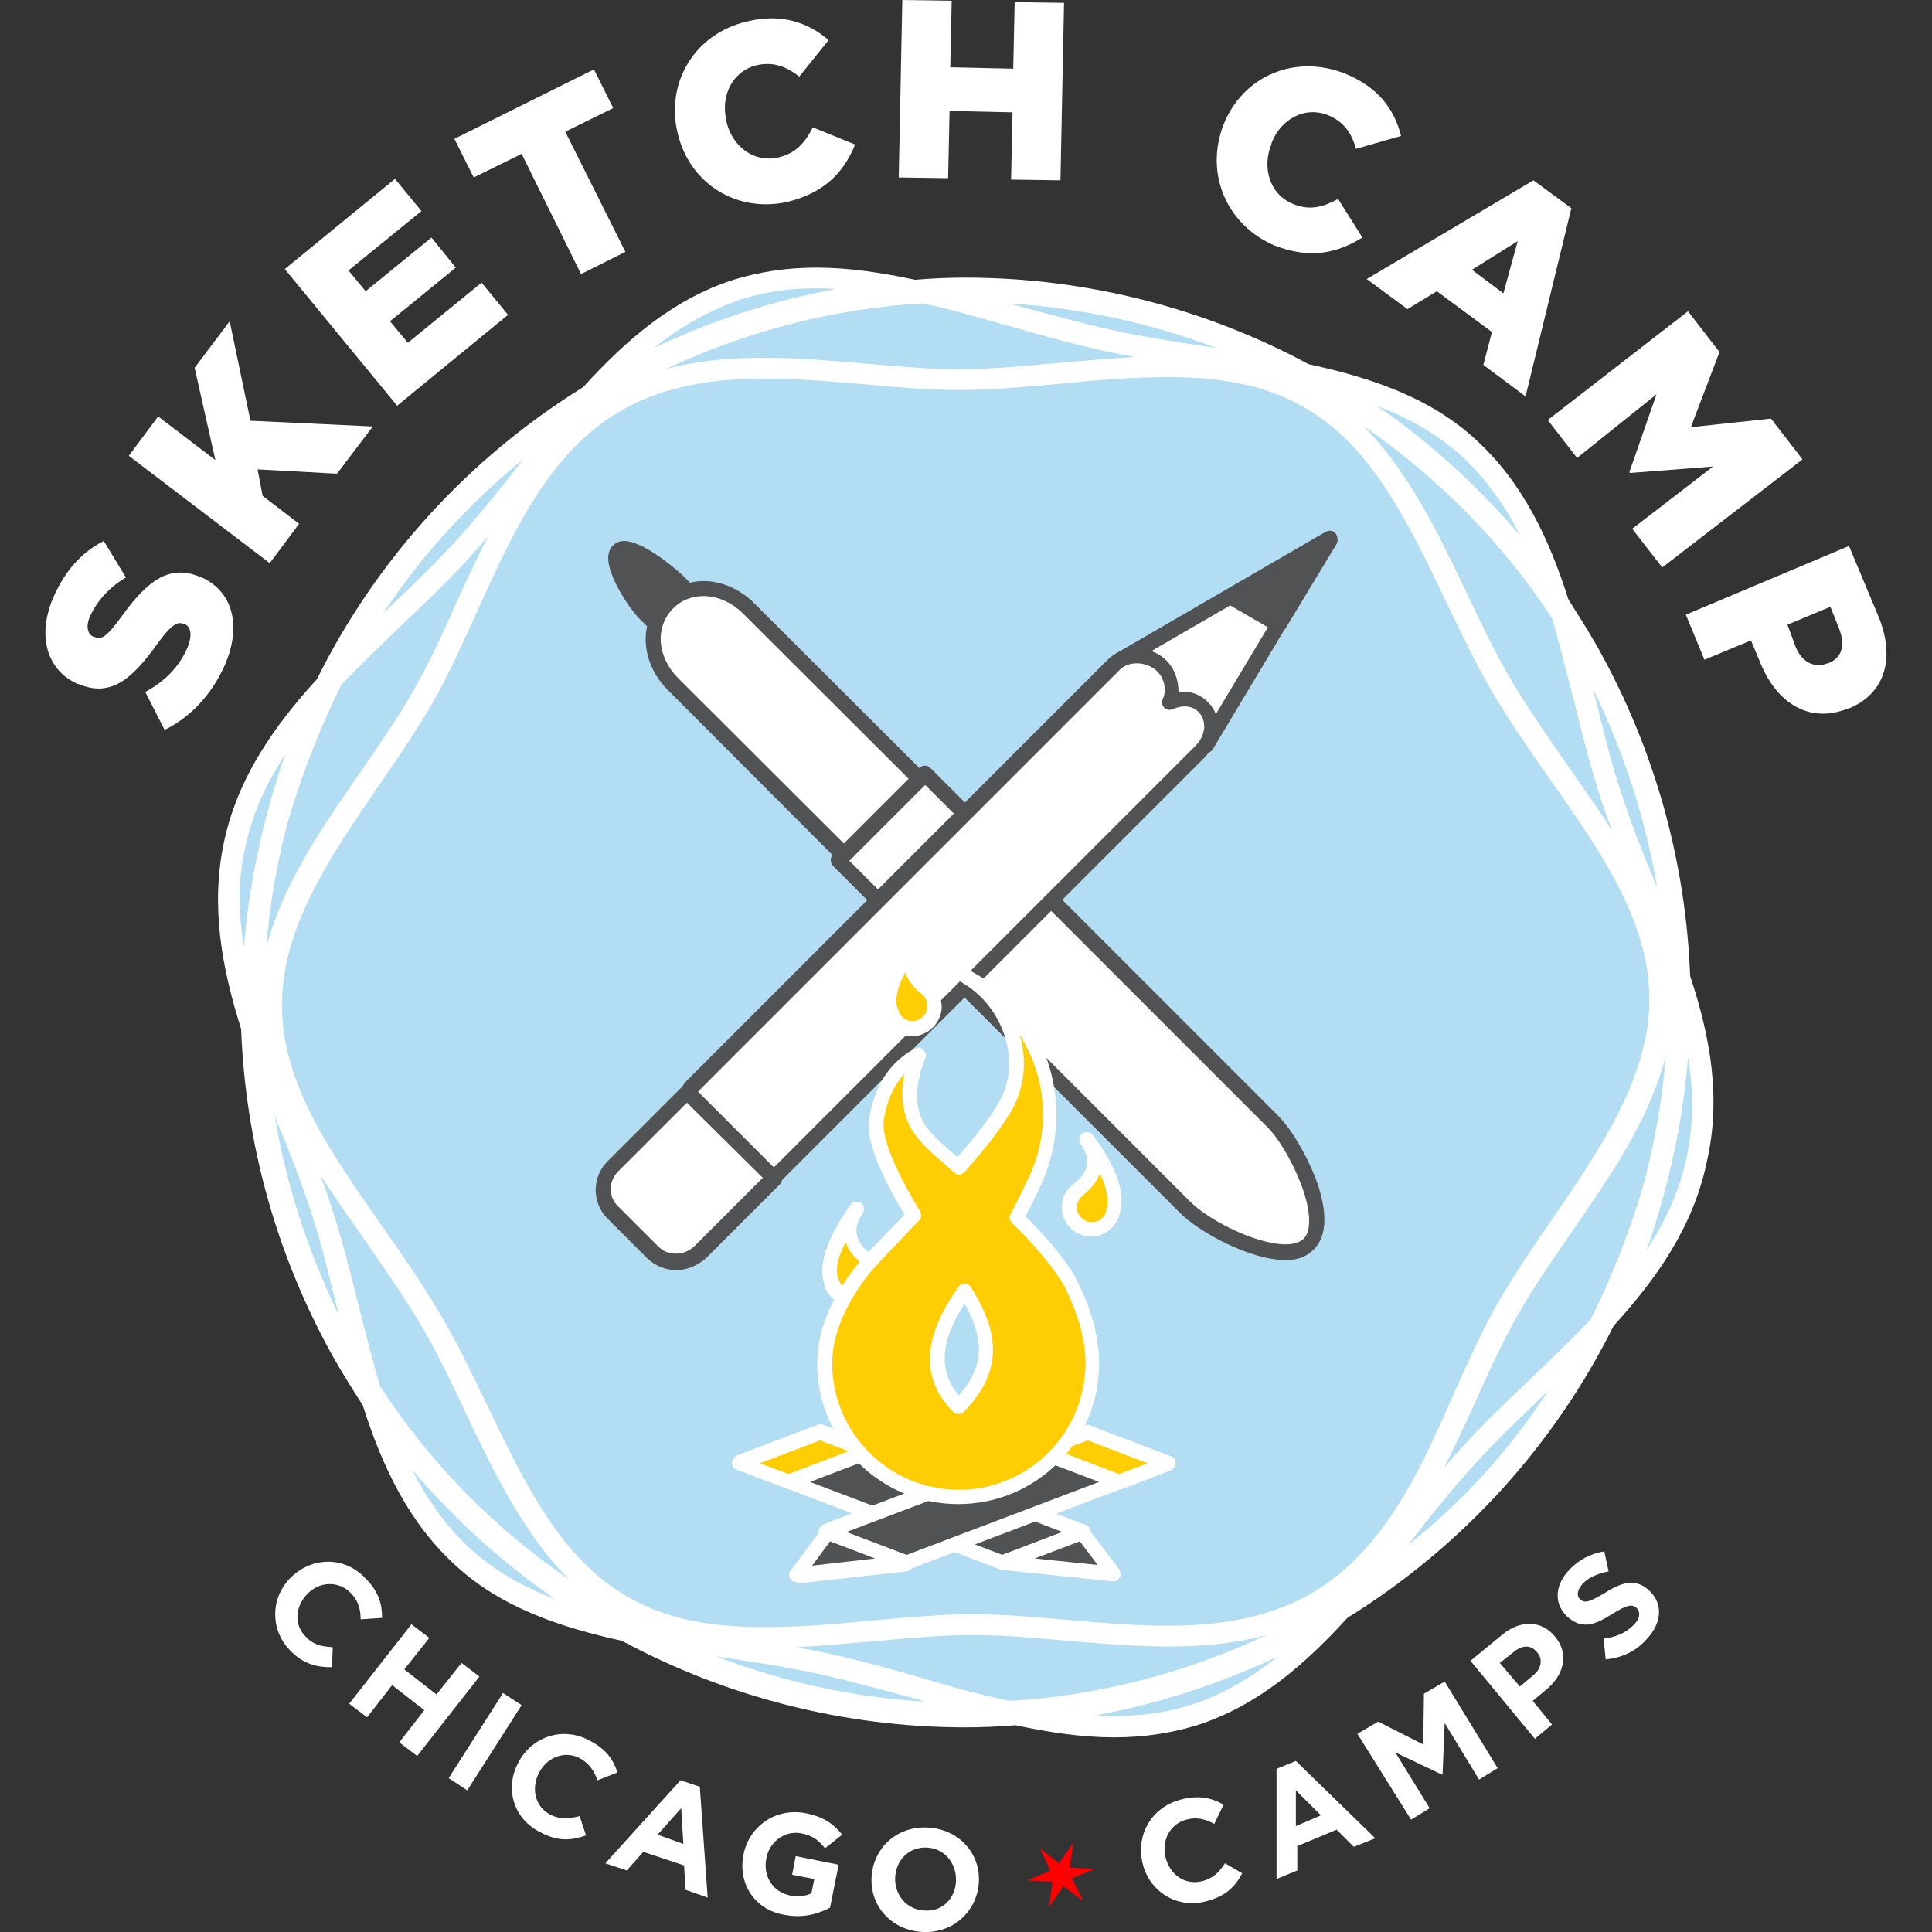 <?xml version="1.0" encoding="utf-8"?>
<!-- Generator: Adobe Illustrator 18.1.0, SVG Export Plug-In . SVG Version: 6.00 Build 0)  -->
<!DOCTYPE svg PUBLIC "-//W3C//DTD SVG 1.1//EN" "http://www.w3.org/Graphics/SVG/1.1/DTD/svg11.dtd">
<svg version="1.1" id="Layer_1" xmlns="http://www.w3.org/2000/svg" xmlns:xlink="http://www.w3.org/1999/xlink" x="0px" y="0px"
	 viewBox="0 0 270 270" enable-background="new 0 0 270 270" xml:space="preserve">
<rect x="0" y="0" width="270" height="270" fill="#333333" stroke="none"/>
<path fill="#B3DDF2" d="M234.6,136.4c-0.6-15.7-4.8-31.1-12.7-45.1c-1.3-2.3-2.6-4.4-4.1-6.6c-2.7-8.4-6.3-16.2-12.7-22
	c-6.2-5.7-14.3-8.5-22.9-10.4c-14.3-7.7-30.5-11.9-47.2-11.9c-2.3,0-4.6,0.1-6.9,0.3c-4.6-1-9.2-1.6-13.6-1.6
	c-4.1,0-7.9,0.6-11.4,1.7c-8.2,2.7-14.8,8.3-20.7,14.8C66.5,65.4,54,79.2,45.8,95.7c-5.9,6.5-10.9,13.6-12.8,22.4
	c-1.9,8.8-0.3,17.3,2.4,25.6c0.6,15.7,4.8,31.1,12.7,45.1c1.3,2.3,2.6,4.4,4,6.6c2.7,8.4,6.3,16.2,12.7,22
	c6.2,5.7,14.3,8.5,22.9,10.4c14.3,7.7,30.5,11.9,47.2,11.9c0,0,0,0,0,0c2.3,0,4.6-0.1,6.9-0.3c4.6,1,9.2,1.6,13.6,1.6c0,0,0,0,0,0
	c4.1,0,7.9-0.6,11.4-1.7c8.2-2.7,14.8-8.3,20.6-14.8c15.9-9.8,28.4-23.7,36.6-40.2c5.9-6.5,10.9-13.6,12.8-22.4
	C238.9,153.3,237.3,144.7,234.6,136.4z"/>
<path fill="#FFFFFF" d="M236.2,136.4c-0.6-15.9-4.9-31.6-12.9-45.9c-1.3-2.3-2.7-4.5-4.1-6.7c-2.7-8.5-6.4-16.4-13-22.4
	c-6.3-5.8-14.5-8.6-23.3-10.5c-14.5-7.8-31-12.1-48-12.1c-2.3,0-4.7,0.1-7,0.3c-4.7-1-9.3-1.7-13.8-1.7c-4.2,0-8,0.6-11.6,1.7
	c-8.4,2.7-15,8.4-21,15c-16.1,10-28.9,24.1-37.2,40.8c-6,6.6-11.1,13.8-13,22.8c-1.9,8.9-0.3,17.6,2.4,26.1
	c0.6,15.9,4.9,31.6,12.9,45.9c1.3,2.3,2.7,4.5,4.1,6.7c2.7,8.5,6.4,16.4,13,22.4c6.3,5.8,14.5,8.6,23.2,10.5
	c14.5,7.8,31,12.1,48,12.1c0,0,0,0,0,0c2.3,0,4.7-0.1,7-0.3c4.7,1,9.3,1.7,13.8,1.7c0,0,0,0,0,0c4.2,0,8-0.6,11.6-1.7
	c8.4-2.7,15-8.4,21-15c16.1-10,28.9-24.1,37.2-40.8c6-6.6,11.1-13.8,13-22.8C240.6,153.5,239,144.8,236.2,136.4z M231.6,124.1
	c-0.1-0.3-0.3-0.6-0.4-1c-1.8-4.3-3.4-8.4-4.7-12.5c-1.4-4.2-2.5-8.8-3.6-13.3c-0.1-0.3-0.1-0.6-0.2-0.9
	C227,105.3,230,114.6,231.6,124.1z M222.3,184.4c-2.8,2.9-5.7,5.7-8.6,8.5c-3.3,3.1-6.7,6.4-9.6,9.6c-0.8,0.9-1.6,1.8-2.3,2.7
	c1.5-3.1,3-6.2,4.4-9.3c1.9-4.3,3.8-8.4,5.9-12.1c2.2-3.9,4.9-7.8,7.6-11.7c5.4-7.8,10.9-15.8,13.1-24.6c-0.5,6.3-1.6,12.7-3.4,19
	C227.5,172.8,225.1,178.8,222.3,184.4z M129.2,234.6c-4.5-1.3-9.2-2.6-13.8-3.6c-1.3-0.3-2.7-0.5-4-0.8c3.5-0.2,7-0.5,10.4-0.8
	c4.6-0.4,9.4-0.9,13.9-0.9l0.4,0c4.2,0,8.5,0.4,13.1,0.8c4.6,0.4,9.4,0.8,14.1,0.8c0,0,0,0,0,0c5.2,0,9.7-0.5,13.7-1.6
	c-11.3,5.3-23.5,8.5-35.9,9.2C137.1,236.9,133.2,235.8,129.2,234.6z M50,182c-1.1-4.5-2.3-9.1-3.7-13.4c-0.5-1.5-1-3-1.6-4.5
	c1.9,3,4,5.9,6,8.8c2.7,3.9,5.5,7.9,7.9,11.9c2.4,4,4.5,8.4,6.5,12.7c4,8.4,8.2,17,14.4,23.2c-10.4-7.1-19.4-16.2-26.4-27
	C52,189.9,51,185.9,50,182z M47.7,95.7c2.8-2.9,5.7-5.7,8.6-8.5c3.3-3.1,6.7-6.4,9.6-9.6c0.8-0.9,1.6-1.8,2.3-2.7
	c-1.5,3.1-3,6.2-4.4,9.3c-1.9,4.3-3.8,8.4-5.9,12.1c-2.2,3.9-4.9,7.8-7.6,11.7c-5.4,7.8-10.9,15.8-13.1,24.5
	c0.5-6.3,1.6-12.7,3.4-18.9C42.5,107.4,44.9,101.4,47.7,95.7z M140.8,45.5c4.5,1.3,9.2,2.6,13.8,3.6c1.3,0.3,2.7,0.5,4,0.8
	c-3.5,0.2-7,0.5-10.4,0.8c-4.6,0.4-9.4,0.9-13.9,0.9l-0.4,0c-4.2,0-8.5-0.4-13.1-0.8c-4.6-0.4-9.4-0.8-14.1-0.8
	c-5.2,0-9.7,0.5-13.7,1.6c11.3-5.3,23.5-8.5,35.9-9.2C132.9,43.2,136.8,44.4,140.8,45.5z M220,98.1c1.1,4.5,2.3,9.1,3.7,13.5
	c0.5,1.5,1,3,1.6,4.5c-1.9-3-4-5.9-6-8.8c-2.7-3.9-5.5-7.9-7.9-11.9c-2.4-4-4.5-8.4-6.5-12.7c-4-8.4-8.2-17-14.4-23.2
	c10.3,7.1,19.4,16.2,26.4,26.9C218,90.2,219,94.2,220,98.1z M183.4,222.6c-5.3,3.1-11.8,4.6-20.2,4.6c0,0,0,0,0,0
	c-4.6,0-9.3-0.4-13.9-0.8c-4.4-0.4-9-0.8-13.3-0.8l-0.4,0c-4.6,0-9.4,0.5-14.1,0.9c-4.9,0.5-9.9,0.9-14.7,0.9c-8,0-14-1.3-19-4.2
	c-9.4-5.3-14.5-15.9-19.8-27c-2.1-4.3-4.2-8.8-6.7-12.9c-2.4-4.1-5.3-8.2-8-12.1c-7.1-10.1-13.8-19.7-13.9-30.5
	c-0.1-11.1,6.9-21.2,13.6-31c2.7-3.9,5.4-7.9,7.7-11.9c2.2-3.9,4.1-8.2,6-12.4c4.9-10.8,9.9-22,19.9-27.9c5.3-3.1,11.8-4.6,20.2-4.6
	c4.6,0,9.3,0.4,13.9,0.8c4.4,0.4,9,0.8,13.3,0.8l0.4,0c4.6,0,9.4-0.5,14.1-0.9c4.9-0.5,9.9-0.9,14.7-0.9c8,0,14,1.3,19,4.2
	c9.4,5.3,14.5,15.9,19.8,27c2.1,4.3,4.2,8.8,6.6,12.9c2.4,4.1,5.3,8.2,8,12.1c7.1,10.1,13.8,19.7,13.9,30.5
	c0.1,11.1-6.9,21.2-13.6,31c-2.7,3.9-5.4,7.9-7.7,11.9c-2.2,3.9-4.1,8.2-6,12.4C198.5,205.5,193.4,216.7,183.4,222.6z M204.2,63.7
	c3.4,3.1,6.1,6.9,8.2,11.1c-5.9-6.9-12.6-13-20-18.1C196.8,58.4,200.8,60.6,204.2,63.7z M169.9,48.6c-0.3,0-0.5-0.1-0.8-0.1
	c-4.6-0.7-9.3-1.4-13.8-2.4c-4.5-1-9.1-2.3-13.6-3.5c-0.3-0.1-0.6-0.2-0.9-0.2C150.9,43,160.7,45.1,169.9,48.6z M103.4,41.9
	c3.3-1.1,6.8-1.6,10.6-1.6c0.9,0,1.8,0,2.8,0.1c-8.8,1.6-17.3,4.4-25.4,8.2C95.1,45.7,99,43.4,103.4,41.9z M73.1,64.2
	c-0.2,0.3-0.4,0.5-0.6,0.8c-2.8,3.6-5.8,7.3-8.8,10.6c-2.9,3.2-6.1,6.2-9.5,9.5c-0.2,0.2-0.5,0.5-0.7,0.7
	C58.9,77.6,65.5,70.4,73.1,64.2z M34.3,118.3c1-4.7,3-9,5.6-12.9c-0.9,2.4-1.6,4.8-2.3,7.3c-1.8,6.5-3,13.1-3.5,19.6
	C33.3,127.7,33.2,123,34.3,118.3z M38.4,156c0.1,0.3,0.3,0.6,0.4,1c1.8,4.3,3.4,8.4,4.7,12.5c1.4,4.2,2.5,8.8,3.6,13.3
	c0.1,0.3,0.1,0.6,0.2,0.9C43,174.8,40,165.5,38.4,156z M65.8,216.5c-3.4-3.1-6.1-6.9-8.2-11.1c5.9,6.9,12.6,13,20,18.1
	C73.2,221.8,69.2,219.6,65.8,216.5z M100.1,231.5c0.3,0,0.6,0.1,0.8,0.1c4.6,0.7,9.3,1.4,13.8,2.4c4.5,1,9.1,2.3,13.6,3.5
	c0.3,0.1,0.6,0.2,0.9,0.3C119.1,237.2,109.3,235,100.1,231.5z M166.6,238.2c-3.3,1.1-6.8,1.6-10.6,1.6h0c-0.9,0-1.8,0-2.8-0.1
	c8.8-1.6,17.3-4.4,25.4-8.2C174.9,234.4,171,236.8,166.6,238.2z M196.8,215.9c0.2-0.3,0.4-0.5,0.6-0.8c2.8-3.6,5.8-7.3,8.8-10.6
	c2.9-3.2,6.1-6.2,9.5-9.5c0.2-0.2,0.5-0.5,0.7-0.7C211.1,202.5,204.5,209.8,196.8,215.9z M235.7,161.8c-1,4.7-3,9-5.6,12.9
	c0.9-2.4,1.6-4.8,2.3-7.3c1.8-6.5,3-13.1,3.5-19.6C236.7,152.4,236.7,157.1,235.7,161.8z"/>
<path fill="#FFFFFF" d="M23,102l-2.7-5.3c2.8-1.5,4.8-3.6,5.9-6.2c0.7-1.7,0.5-2.9-0.4-3.3l-0.1,0c-0.9-0.4-1.8,0.1-3.8,2.9
	c-3.2,4.4-6.2,7.5-10.9,5.5l-0.1,0c-4.2-1.8-5.8-6.5-3.5-12c1.7-3.9,4-6.4,7.1-8l3.1,5.1c-2.4,1.4-4.1,3.4-5,5.4
	c-0.7,1.5-0.3,2.6,0.5,2.9l0.1,0c1,0.5,1.8-0.1,3.9-3c3.4-4.7,6.5-7.2,10.8-5.4l0.1,0c4.6,2,5.8,6.9,3.4,12.4
	C29.6,97,26.7,100.2,23,102z"/>
<path fill="#FFFFFF" d="M18,63.7l4.1-5.5l8,6.1l-2.9-12.9l4.9-6.5l2.9,13.9l17.1,0.8l-5,6.6l-11.1-0.6l0.7,3.7l5.1,3.9l-4.1,5.5
	L18,63.7z"/>
<path fill="#FFFFFF" d="M39.8,37.6l15.4-12.6l3.7,4.5l-10.2,8.3l2.4,2.9l9.2-7.5l3.4,4.2l-9.2,7.5l2.5,3l10.3-8.4L71,44L55.5,56.7
	L39.8,37.6z"/>
<path fill="#FFFFFF" d="M72.9,21.5l-6.7,3.3l-2.7-5.4L83,9.7l2.7,5.4l-6.7,3.3l8.4,16.8l-6.2,3.1L72.9,21.5z"/>
<path fill="#FFFFFF" d="M94.7,18.6L94.7,18.6C93,11.5,97.1,4.7,104.4,3c4.9-1.2,8.6,0.2,11.4,2.6l-4.1,5.1c-1.8-1.4-3.6-2.1-5.9-1.6
	c-3.4,0.8-5.1,4.2-4.3,7.7l0,0.1c0.8,3.6,3.9,5.9,7.3,5.1c2.5-0.6,3.7-2.1,4.8-4.2l5.9,2.4c-1.5,3.7-4.1,6.7-9.4,8
	C103.1,29.8,96.4,25.8,94.7,18.6z"/>
<path fill="#FFFFFF" d="M126.1,0l6.9,0.1l-0.2,9.3l8.8,0.2l0.2-9.3l6.9,0.1l-0.5,24.8l-6.9-0.1l0.2-9.4l-8.8-0.2l-0.2,9.4l-6.9-0.1
	L126.1,0z"/>
<path fill="#FFFFFF" d="M171,17.4L171,17.4c2.7-6.8,10-9.9,17-7.1c4.7,1.9,6.9,5.1,7.8,8.7l-6.3,1.8c-0.6-2.2-1.7-3.8-3.9-4.7
	c-3.2-1.3-6.6,0.5-7.9,3.9l0,0.1c-1.4,3.4-0.2,7.1,3,8.4c2.4,1,4.3,0.4,6.3-0.7l3.4,5.4c-3.4,2.1-7.2,3.1-12.3,1.1
	C171.5,31.5,168.3,24.3,171,17.4z"/>
<path fill="#FFFFFF" d="M214.3,25.2l5.3,3.9l-6.4,26.3l-5.9-4.4l1.2-4.6l-7.7-5.7l-4.1,2.5L191,39L214.3,25.2z M210.1,41l2-7.3
	l-6.4,4L210.1,41z"/>
<path fill="#FFFFFF" d="M235.9,43.5l4.4,5.7l-4,10.5l11.2-1.2l4.4,5.7l-19.6,15.1l-4.2-5.4l11.3-8.7l-11.6,0.9l-0.1-0.1l3.8-10.9
	L220.4,64l-4.1-5.3L235.9,43.5z"/>
<path fill="#FFFFFF" d="M258.4,76.3l4.1,9.8c2.4,5.8,1,10.8-4.1,12.9l-0.1,0c-5.4,2.2-10-0.7-12.3-6.4l-1.3-3.1l-6.5,2.7l-2.6-6.3
	L258.4,76.3z M250.9,90.3c0.9,2.3,2.7,3.1,4.5,2.4l0.1,0c2-0.8,2.4-2.6,1.5-4.9l-1.2-3l-6,2.5L250.9,90.3z"/>
<g>
	<polygon fill="#FF0000" points="153,261.2 149.8,262.5 151.4,265.7 148.6,263.6 146.6,266.5 147.1,263 143.6,262.8 146.8,261.4 
		145.3,258.3 148,260.4 150,257.5 149.5,261 	"/>
</g>
<path fill="#FFFFFF" d="M40.7,220.4L40.7,220.4c2.9-2.8,7.4-3,10.4,0.2c1.9,1.9,2.3,3.7,2.3,5.5l-3,0.2c0-1.5-0.4-2.7-1.4-3.7
	c-1.7-1.7-4.3-1.6-6,0.1l0,0c-1.7,1.7-2,4.3-0.3,6c1.1,1.2,2.3,1.4,3.8,1.5l-0.1,2.8c-2.1,0-4-0.4-5.9-2.4
	C37.7,227.7,37.8,223.2,40.7,220.4z"/>
<path fill="#FFFFFF" d="M57.5,227l2.5,1.9l-3.5,4.4l4.5,3.5l3.5-4.4l2.5,1.9l-8.7,11.1l-2.5-1.9l3.5-4.5l-4.5-3.5l-3.5,4.5l-2.5-1.9
	L57.5,227z"/>
<path fill="#FFFFFF" d="M70.3,236.6l2.6,1.7l-7.6,11.9l-2.6-1.7L70.3,236.6z"/>
<path fill="#FFFFFF" d="M72.4,246.4L72.4,246.4c1.8-3.6,6.1-5.2,9.9-3.2c2.4,1.2,3.4,2.7,4,4.5l-2.8,1.1c-0.5-1.4-1.2-2.4-2.5-3.1
	c-2.1-1.1-4.6-0.1-5.7,2.1l0,0c-1.1,2.2-0.5,4.7,1.6,5.8c1.4,0.7,2.6,0.6,4.1,0.2l0.9,2.7c-2,0.7-3.9,0.9-6.3-0.4
	C71.8,254.3,70.5,250,72.4,246.4z"/>
<path fill="#FFFFFF" d="M95.1,248.8l2.7,0.9l1.1,15.5l-3.1-1.1l-0.2-3.4l-5.7-1.9l-2.3,2.6l-3-1L95.1,248.8z M95.5,257.7l-0.3-5
	l-3.3,3.7L95.5,257.7z"/>
<path fill="#FFFFFF" d="M103.9,259.2L103.9,259.2c0.8-4,4.5-6.6,8.7-5.8c2.5,0.5,3.9,1.5,5.1,3l-2.4,1.9c-0.9-1.1-1.7-1.8-3.4-2.1
	c-2.2-0.4-4.4,1.2-4.8,3.5l0,0c-0.5,2.5,0.9,4.7,3.3,5.2c1.1,0.2,2.2,0.1,3-0.3l0.4-2l-3.1-0.6l0.5-2.6l6,1.2l-1.2,6
	c-1.7,0.9-3.8,1.5-6.4,1C105.5,266.9,103.1,263.3,103.9,259.2z"/>
<path fill="#FFFFFF" d="M121.8,262.4L121.8,262.4c0.2-4.1,3.5-7.2,7.8-7c4.4,0.2,7.4,3.6,7.2,7.6l0,0c-0.2,4-3.5,7.2-7.8,7
	C124.6,269.8,121.6,266.4,121.8,262.4z M133.6,262.9L133.6,262.9c0.1-2.5-1.6-4.6-4.1-4.7c-2.5-0.1-4.3,1.8-4.4,4.2l0,0
	c-0.1,2.4,1.6,4.5,4.1,4.6C131.7,267.2,133.5,265.3,133.6,262.9z"/>
<path fill="#FFFFFF" d="M159.7,260.5L159.7,260.5c-1-3.9,1.1-7.9,5.3-9c2.6-0.7,4.4-0.2,6,0.7l-1.3,2.7c-1.3-0.7-2.5-1-3.9-0.6
	c-2.3,0.6-3.5,2.9-2.9,5.3l0,0c0.6,2.4,2.7,3.9,5.1,3.3c1.6-0.4,2.4-1.3,3.2-2.5l2.4,1.4c-1,1.9-2.3,3.2-5,3.9
	C164.5,266.8,160.7,264.4,159.7,260.5z"/>
<path fill="#FFFFFF" d="M178.4,247.2l2.7-1.1l11.1,10.8l-3,1.2l-2.4-2.4l-5.5,2.3l0,3.4l-2.9,1.2L178.4,247.2z M184.6,253.7
	l-3.5-3.5l0,5L184.6,253.7z"/>
<path fill="#FFFFFF" d="M189.7,242.3l2.9-1.7l6.3,3.2l0.1-7.1l2.9-1.7l7.4,12.1l-2.6,1.6l-4.8-7.9l-0.3,7.2l-0.1,0l-6.5-3.1l4.8,7.8
	l-2.6,1.6L189.7,242.3z"/>
<path fill="#FFFFFF" d="M205.5,232.1l4.5-3.7c2.6-2.1,5.5-1.9,7.3,0.3l0,0c2.1,2.5,1.2,5.5-1.3,7.5l-1.8,1.5l2.7,3.3l-2.4,2
	L205.5,232.1z M214.3,234.1c1.2-1,1.3-2.3,0.5-3.2l0,0c-0.9-1.1-2.1-1-3.3,0l-1.9,1.5l2.8,3.3L214.3,234.1z"/>
<path fill="#FFFFFF" d="M224.4,231.9l-0.3-2.9c1.6-0.2,3-0.7,4.2-1.9c0.9-0.9,1-1.8,0.4-2.4l0,0c-0.6-0.5-1.2-0.5-3.3,0.8
	c-2.5,1.6-4.3,2.3-6.4,0.4l0,0c-1.9-1.8-1.7-4.4,0.3-6.5c1.4-1.5,3.1-2.3,4.9-2.6l0.6,2.8c-1.5,0.3-2.7,0.8-3.6,1.7
	c-0.8,0.9-0.9,1.7-0.4,2.2l0,0c0.7,0.6,1.3,0.4,3.5-0.9c2.5-1.6,4.4-2,6.2-0.3l0,0c2,1.9,1.7,4.6-0.4,6.8
	C228.7,230.7,226.7,231.7,224.4,231.9z"/>
<path fill="#515254" d="M123.1,109.6c1.8,1.8,2.5,3.8,1.2,5.2l-0.1,0.1c-1.3,1.3-3.8,1-5.6-0.8L90.2,85.7c-1.8-1.8-5.2-7.3-3.8-8.7
	l0.1-0.1c1.3-1.3,6.5,2.5,8.2,4.3L123.1,109.6z"/>
<path fill="#515254" d="M122,116.7c-1.5,0-3-0.7-4.2-1.9L89.4,86.5c-1.6-1.6-4.4-6-4.4-8.5c0-0.7,0.2-1.3,0.6-1.7l0.1-0.1
	c0.3-0.3,0.8-0.6,1.5-0.6c2.6,0,6.9,3.6,8.2,4.8l28.4,28.4c2.4,2.4,2.9,5,1.2,6.7l-0.1,0.1C124.2,116.3,123.2,116.7,122,116.7z
	 M87.1,77.8C86.8,78.7,89,83,90.9,85l28.4,28.4c0.8,0.8,1.8,1.3,2.7,1.3c0.4,0,0.9-0.1,1.4-0.5l0.1-0.1c0.9-0.9-0.1-2.5-1.2-3.7
	L94,82c-1.7-1.7-5.3-4.2-6.7-4.2C87.2,77.7,87.2,77.7,87.1,77.8L87.1,77.8z"/>
<path fill="#FFFFFF" d="M156,136.4c3.3,3.3,3.8,8.3,0.7,11.3l0,0c-3.1,3.1-8,2.6-11.3-0.7L94,95.6c-3.3-3.3-3.8-8.3-0.7-11.3l0,0
	c3.1-3.1,8-2.6,11.3,0.8L156,136.4z"/>
<path fill="#515254" d="M151.7,150.9c-2.5,0-5.1-1.1-7.1-3.1L93.3,96.4c-3.8-3.8-4.1-9.5-0.7-12.8c1.5-1.5,3.6-2.4,5.7-2.4
	c2.5,0,5.1,1.1,7.1,3.1l51.4,51.3c3.8,3.8,4.1,9.5,0.7,12.8C156,150,153.9,150.9,151.7,150.9z M98.3,83.3c-1.6,0-3.1,0.6-4.2,1.7
	c-2.6,2.6-2.3,6.8,0.7,9.8l51.4,51.3c1.6,1.6,3.6,2.5,5.6,2.5c1.6,0,3.1-0.6,4.2-1.7c2.6-2.6,2.3-6.8-0.7-9.8l-51.4-51.3
	C102.3,84.2,100.3,83.3,98.3,83.3z"/>
<path fill="#FFFFFF" d="M177.9,156.8c3.3,3.3,8.4,13.8,5,17.1l0,0c-3.3,3.3-13.9-1.8-17.3-5.2l-48.5-48.5l12.1-12.1L177.9,156.8z"/>
<path fill="#515254" d="M179.7,176.1c-5,0-12.1-3.9-14.8-6.6l-48.5-48.5c-0.2-0.2-0.3-0.5-0.3-0.8s0.1-0.6,0.3-0.8l12.1-12.1
	c0.4-0.4,1.1-0.4,1.5,0l48.6,48.6c1.9,1.9,4,5.5,5.3,8.9c1.2,3.2,2,7.4-0.2,9.7C182.7,175.6,181.4,176.1,179.7,176.1z M118.7,120.3
	l47.7,47.7c2.4,2.4,9,5.9,13.3,5.9c1.1,0,2-0.3,2.5-0.8c1.1-1.1,1-3.9-0.3-7.4c-1.2-3.2-3.1-6.5-4.8-8.2l-47.8-47.8L118.7,120.3z"/>
<polygon fill="#FFFFFF" points="156.5,92.2 185.8,75.3 168.5,104.1 "/>
<path fill="#515254" d="M168.5,105.2c-0.3,0-0.6-0.1-0.8-0.3L155.8,93c-0.2-0.2-0.3-0.6-0.3-0.9c0-0.3,0.2-0.6,0.5-0.8l29.3-17
	c0.4-0.2,1-0.2,1.3,0.2c0.3,0.3,0.4,0.9,0.2,1.3l-17.3,28.9c-0.2,0.3-0.5,0.5-0.8,0.5C168.6,105.2,168.5,105.2,168.5,105.2z
	 M158.3,92.5l10,10l14.5-24.2L158.3,92.5z"/>
<g>
	<polygon fill="#515254" points="171.9,83.3 185.8,75.3 178.6,87.2 	"/>
	<path fill="#515254" d="M178.6,88.3c-0.2,0-0.4,0-0.5-0.1l-6.7-3.9c-0.3-0.2-0.5-0.5-0.5-0.9c0-0.4,0.2-0.7,0.5-0.9l13.9-8
		c0.4-0.2,1-0.2,1.3,0.2c0.3,0.3,0.4,0.9,0.2,1.3l-7.2,11.9C179.3,88.1,179,88.3,178.6,88.3z M174,83.3l4.2,2.4l4.5-7.5L174,83.3z"
		/>
</g>
<path fill="#FFFFFF" d="M155.7,92.9c1.8-1.8,5-1.6,6.7,0.2c1.3,1.3,1.7,3.4,1,5.1c1.7-0.7,3.4-0.7,4.7,0.6c1.7,1.7,1.4,4.4-0.4,6.2
	l0,0L108.8,164c-3.3,3.3-15.3-8.9-12.1-12.1L155.7,92.9L155.7,92.9z"/>
<path fill="#515254" d="M107.3,165.6c-3.8,0-9.9-5.7-11.7-10c-1-2.4-0.4-3.8,0.3-4.5l58.9-58.9c0,0,0,0,0,0c1-1,2.4-1.6,3.9-1.6
	c1.6,0,3.2,0.6,4.3,1.7c1.2,1.2,1.7,2.8,1.7,4.4c1.5-0.2,3,0.3,4.1,1.4c1,1,1.6,2.4,1.4,3.9c-0.1,1.4-0.8,2.7-1.8,3.8l-58.9,58.9
	C109,165.3,108.2,165.6,107.3,165.6z M158.9,92.7c-1,0-1.8,0.3-2.4,0.9c0,0,0,0,0,0l-58.9,58.9c-0.5,0.5-0.1,1.7,0.1,2.2
	c1.6,3.8,7,8.7,9.7,8.7c0.4,0,0.6-0.1,0.8-0.3l58.9-58.9c0.7-0.7,1.1-1.6,1.2-2.5c0-0.6-0.1-1.5-0.8-2.2c-0.9-0.9-2.2-1-3.6-0.4
	c-0.4,0.2-0.9,0.1-1.2-0.2c-0.3-0.3-0.4-0.8-0.2-1.2c0.6-1.3,0.2-2.9-0.8-3.9C161,93.1,159.9,92.7,158.9,92.7z"/>
<path fill="#FFFFFF" d="M97.7,175.1c-1.8,1.8-4.7,1.8-6.4,0l-5.6-5.6c-1.8-1.8-1.8-4.7,0-6.4L96,152.6l12.1,12.1L97.7,175.1z"/>
<path fill="#515254" d="M94.5,177.5c-1.5,0-2.9-0.6-4-1.6l-5.6-5.6c-2.2-2.2-2.2-5.8,0-8l10.4-10.4c0.2-0.2,0.5-0.3,0.8-0.3l0,0
	c0.3,0,0.6,0.1,0.8,0.3l12.1,12.1c0.4,0.4,0.4,1.1,0,1.5l-10.4,10.4C97.4,176.9,96,177.5,94.5,177.5z M96,154.1l-9.6,9.6
	c-1.4,1.4-1.4,3.6,0,4.9l5.6,5.6c0.7,0.7,1.5,1,2.5,1s1.8-0.4,2.5-1l9.6-9.6L96,154.1z"/>
<polygon fill="#515254" points="151.4,214.1 140.1,218.4 110.3,207.1 121.6,202.8 "/>
<path fill="#FFFFFF" d="M140.1,219.4c-0.1,0-0.2,0-0.4-0.1L109.9,208c-0.4-0.1-0.7-0.5-0.7-1c0-0.4,0.3-0.8,0.7-0.9l11.3-4.3
	c0.2-0.1,0.5-0.1,0.7,0l29.8,11.3c0.4,0.1,0.7,0.5,0.7,1s-0.3,0.8-0.7,1l-11.3,4.3C140.3,219.4,140.2,219.4,140.1,219.4z
	 M113.2,207.1l26.9,10.2l8.4-3.2l-26.9-10.2L113.2,207.1z"/>
<polygon fill="#FFCD03" points="121.5,202.8 110.2,207.1 103.4,204.5 114.7,200.2 "/>
<path fill="#FFFFFF" d="M110.2,208.1c-0.1,0-0.2,0-0.4-0.1l-6.8-2.6c-0.4-0.1-0.7-0.5-0.7-1c0-0.4,0.3-0.8,0.7-1l11.3-4.3
	c0.2-0.1,0.5-0.1,0.7,0l6.8,2.6c0.4,0.1,0.7,0.5,0.7,0.9c0,0.4-0.3,0.8-0.7,1l-11.3,4.3C110.5,208.1,110.3,208.1,110.2,208.1z
	 M106.2,204.5l4,1.5l8.4-3.2l-4-1.5L106.2,204.5z"/>
<polygon fill="#515254" points="155.6,220 140.3,218.4 151.2,214.2 "/>
<path fill="#FFFFFF" d="M155.6,221c0,0-0.1,0-0.1,0l-15.4-1.6c-0.5-0.1-0.8-0.4-0.9-0.9c-0.1-0.5,0.2-0.9,0.6-1.1l11-4.2
	c0.4-0.2,0.9,0,1.2,0.3l4.4,5.8c0.2,0.3,0.3,0.8,0.1,1.1C156.3,220.8,156,221,155.6,221z M144.6,217.8l8.8,0.9l-2.5-3.3L144.6,217.8
	z"/>
<polygon fill="#515254" points="126.8,218.4 115.5,214.1 145.3,202.8 156.6,207.1 "/>
<path fill="#FFFFFF" d="M126.8,219.4c-0.1,0-0.2,0-0.4-0.1l-11.3-4.3c-0.4-0.1-0.7-0.5-0.7-1c0-0.4,0.3-0.8,0.7-1l29.8-11.3
	c0.2-0.1,0.5-0.1,0.7,0l11.3,4.3c0.4,0.1,0.7,0.5,0.7,1c0,0.4-0.3,0.8-0.7,1l-29.8,11.3C127,219.4,126.9,219.4,126.8,219.4z
	 M118.3,214.1l8.4,3.2l26.9-10.2l-8.4-3.2L118.3,214.1z"/>
<polygon fill="#FFCD03" points="156.5,207.1 145.2,202.8 152,200.2 163.3,204.5 "/>
<path fill="#FFFFFF" d="M156.5,208.1c-0.1,0-0.2,0-0.4-0.1l-11.3-4.3c-0.4-0.1-0.7-0.5-0.7-1c0-0.4,0.3-0.8,0.7-0.9l6.8-2.6
	c0.2-0.1,0.5-0.1,0.7,0l11.3,4.3c0.4,0.1,0.7,0.5,0.7,1c0,0.4-0.3,0.8-0.7,1l-6.8,2.6C156.7,208.1,156.6,208.1,156.5,208.1z
	 M148,202.8l8.4,3.2l4-1.5l-8.4-3.2L148,202.8z"/>
<polygon fill="#515254" points="111.3,220 115.6,214.2 126.6,218.4 "/>
<path fill="#FFFFFF" d="M111.3,221.1c-0.4,0-0.7-0.2-0.9-0.5c-0.2-0.4-0.2-0.8,0.1-1.1l4.3-5.8c0.3-0.4,0.8-0.5,1.2-0.3l11,4.2
	c0.4,0.2,0.7,0.6,0.6,1.1c-0.1,0.5-0.4,0.8-0.9,0.9l-15.3,1.7C111.3,221,111.3,221.1,111.3,221.1z M116,215.4l-2.5,3.4l8.8-1
	L116,215.4z"/>
<path fill="#FFCD03" d="M121,175.9L121,175.9c-3.5-2.6-2.1-5.6-1.2-7c-1.4,1.8-4.7,6.7-3.7,9.9h0c0.2,1.5,1.5,2.6,3,2.6
	c1.7,0,3.1-1.4,3.1-3.1C122.2,177.4,121.7,176.5,121,175.9z"/>
<path fill="#FFFFFF" d="M119.1,182.5c-2,0-3.7-1.4-4-3.4c-1-3.5,2-8.2,3.8-10.8c0.3-0.4,1-0.5,1.4-0.2c0.4,0.3,0.6,0.9,0.3,1.4
	c-1.5,2.1-1.1,4,0.9,5.6c1,0.8,1.7,2,1.7,3.3C123.2,180.7,121.4,182.5,119.1,182.5z M117.1,178.5c0,0.1,0,0.1,0.1,0.2
	c0.2,1,1,1.7,2,1.7c1.1,0,2.1-0.9,2.1-2.1c0-0.7-0.3-1.3-0.8-1.7c-1.2-0.9-2-1.9-2.3-3C117.2,175.4,116.7,177.2,117.1,178.5z"/>
<path fill="#FFCD03" d="M150.7,166.2L150.7,166.2c3.5-2.6,2.1-5.6,1.2-7c1.4,1.8,4.7,6.7,3.7,9.9h0c-0.2,1.5-1.5,2.6-3,2.6
	c-1.7,0-3.1-1.4-3.1-3.1C149.5,167.6,150,166.7,150.7,166.2z"/>
<path fill="#FFFFFF" d="M152.5,172.8c-2.3,0-4.1-1.8-4.1-4.1c0-1.3,0.6-2.5,1.7-3.3c2.1-1.6,2.4-3.4,0.9-5.6
	c-0.3-0.5-0.2-1.1,0.3-1.4c0.4-0.3,1.1-0.2,1.4,0.2c1.9,2.5,4.9,7.2,3.8,10.8C156.2,171.3,154.5,172.8,152.5,172.8z M153.7,164
	c-0.4,1.1-1.2,2.1-2.3,3c-0.5,0.4-0.9,1-0.9,1.7c0,1.1,0.9,2.1,2.1,2.1c1,0,1.9-0.7,2-1.7c0-0.1,0-0.1,0.1-0.2
	C155,167.4,154.5,165.6,153.7,164z"/>
<path fill="#FFCD03" d="M149.3,178.8c-2.1-3.2-4.7-6.1-7.3-8.6c1.8-3.3,2.9-6,2.9-6c4.7-11.1-0.5-23.9-11.6-28.6
	c7.1,3,10.7,11.7,7.4,18.4c-1.2,2.4-3.8,5.7-6.9,9.2c-2.1-1.8-3.9-3.3-5-4.7c-3.7-4.5-0.6-11-0.6-11s-4.8,1.9-5.8,9
	c-0.4,2.9,1.9,8,5.2,13.4c-3.4,3.5-6.3,6.5-7.3,7.8c-2.5,3.3-5.2,7.9-5.2,12.9c0,10.3,8.4,18.7,18.7,18.7c10.3,0,18.7-8.4,18.7-18.7
	C152.6,186.6,151.3,182.6,149.3,178.8z M133.9,196.6c-5.3-5.3-2.5-11.5,0.9-16.2C138.3,186,139.4,191.1,133.9,196.6z"/>
<path fill="#FFFFFF" d="M133.9,210.2c-10.9,0-19.7-8.8-19.7-19.7c0-4.3,1.8-8.9,5.4-13.5c0.8-1.1,2.8-3.1,5.3-5.7
	c0.5-0.5,1-1,1.5-1.6c-3.7-6.1-5.4-10.6-4.9-13.4c1.1-7.6,6.3-9.7,6.5-9.8c0.4-0.2,0.8-0.1,1.1,0.3c0.3,0.3,0.4,0.8,0.2,1.1
	c0,0.1-2.8,6,0.4,9.9c0.9,1.1,2.2,2.3,4.1,3.9c3.2-3.6,5.1-6.3,6.1-8.2c1.4-2.8,1.5-6.1,0.3-9.3c-1.3-3.5-3.9-6.2-7.2-7.6
	c0,0,0,0,0,0c-0.5-0.2-0.8-0.8-0.5-1.3c0.2-0.5,0.8-0.8,1.3-0.5l0,0c5.6,2.4,10,6.8,12.2,12.4s2.2,11.8-0.1,17.4
	c0,0.1-1,2.4-2.6,5.4c2.9,2.8,5.2,5.6,6.9,8.3c0,0,0,0,0,0.1c2.3,4.3,3.4,8.4,3.4,12.2C153.6,201.4,144.8,210.2,133.9,210.2z
	 M126.4,150.1c-1.2,1.2-2.4,3.3-2.9,6.5c-0.3,2.3,1.5,6.8,5.1,12.7c0.2,0.4,0.2,0.9-0.1,1.2c-0.7,0.7-1.4,1.5-2.1,2.2
	c-2.3,2.4-4.4,4.6-5.1,5.5c-3.3,4.3-5,8.5-5,12.3c0,9.7,7.9,17.7,17.7,17.7c9.7,0,17.7-7.9,17.7-17.7c0-3.4-1.1-7.1-3.2-11.2
	c-1.8-2.8-4.1-5.5-7.1-8.4c-0.3-0.3-0.4-0.8-0.2-1.2c1.7-3.2,2.9-5.9,2.9-5.9c2.2-5.1,2.2-10.8,0.1-15.9c-0.5-1.1-1-2.2-1.7-3.3
	c1,3.4,0.7,6.8-0.7,9.8c-1.1,2.2-3.4,5.3-7,9.4c-0.4,0.4-1,0.5-1.4,0.1c-2.3-2-4-3.4-5.1-4.8C125.8,156.2,125.9,152.6,126.4,150.1z
	 M133.9,197.6L133.9,197.6c-0.3,0-0.5-0.1-0.7-0.3c-4.6-4.6-4.3-10.5,0.8-17.5c0.2-0.3,0.5-0.4,0.9-0.4c0.3,0,0.6,0.2,0.8,0.5
	c3.1,5,5.4,11-1.1,17.5C134.5,197.5,134.2,197.6,133.9,197.6z M134.8,182.2c-3.4,5.2-3.7,9.4-0.8,12.8
	C137.9,190.7,137.3,186.7,134.8,182.2z"/>
<path fill="#FFCD03" d="M129.3,138.2L129.3,138.2c-3.5-2.6-2.1-5.6-1.2-7c-1.4,1.8-4.7,6.7-3.7,9.9h0c0.2,1.5,1.5,2.6,3,2.6
	c1.7,0,3.1-1.4,3.1-3.1C130.6,139.7,130.1,138.8,129.3,138.2z"/>
<path fill="#FFFFFF" d="M127.5,144.8c-2,0-3.7-1.4-4-3.4c-1-3.5,2-8.3,3.9-10.8c0.3-0.4,1-0.5,1.4-0.2c0.4,0.3,0.6,0.9,0.2,1.4
	c-1.5,2.1-1.1,4,0.9,5.6c1,0.8,1.7,2,1.7,3.3C131.6,142.9,129.7,144.8,127.5,144.8z M125.4,140.8c0,0.1,0,0.1,0.1,0.2
	c0.2,1,1,1.7,2,1.7c1.1,0,2.1-0.9,2.1-2.1c0-0.7-0.3-1.3-0.8-1.7c-1.2-0.9-1.9-1.9-2.3-3C125.5,137.8,125,139.5,125.4,140.8z"/>
</svg>
